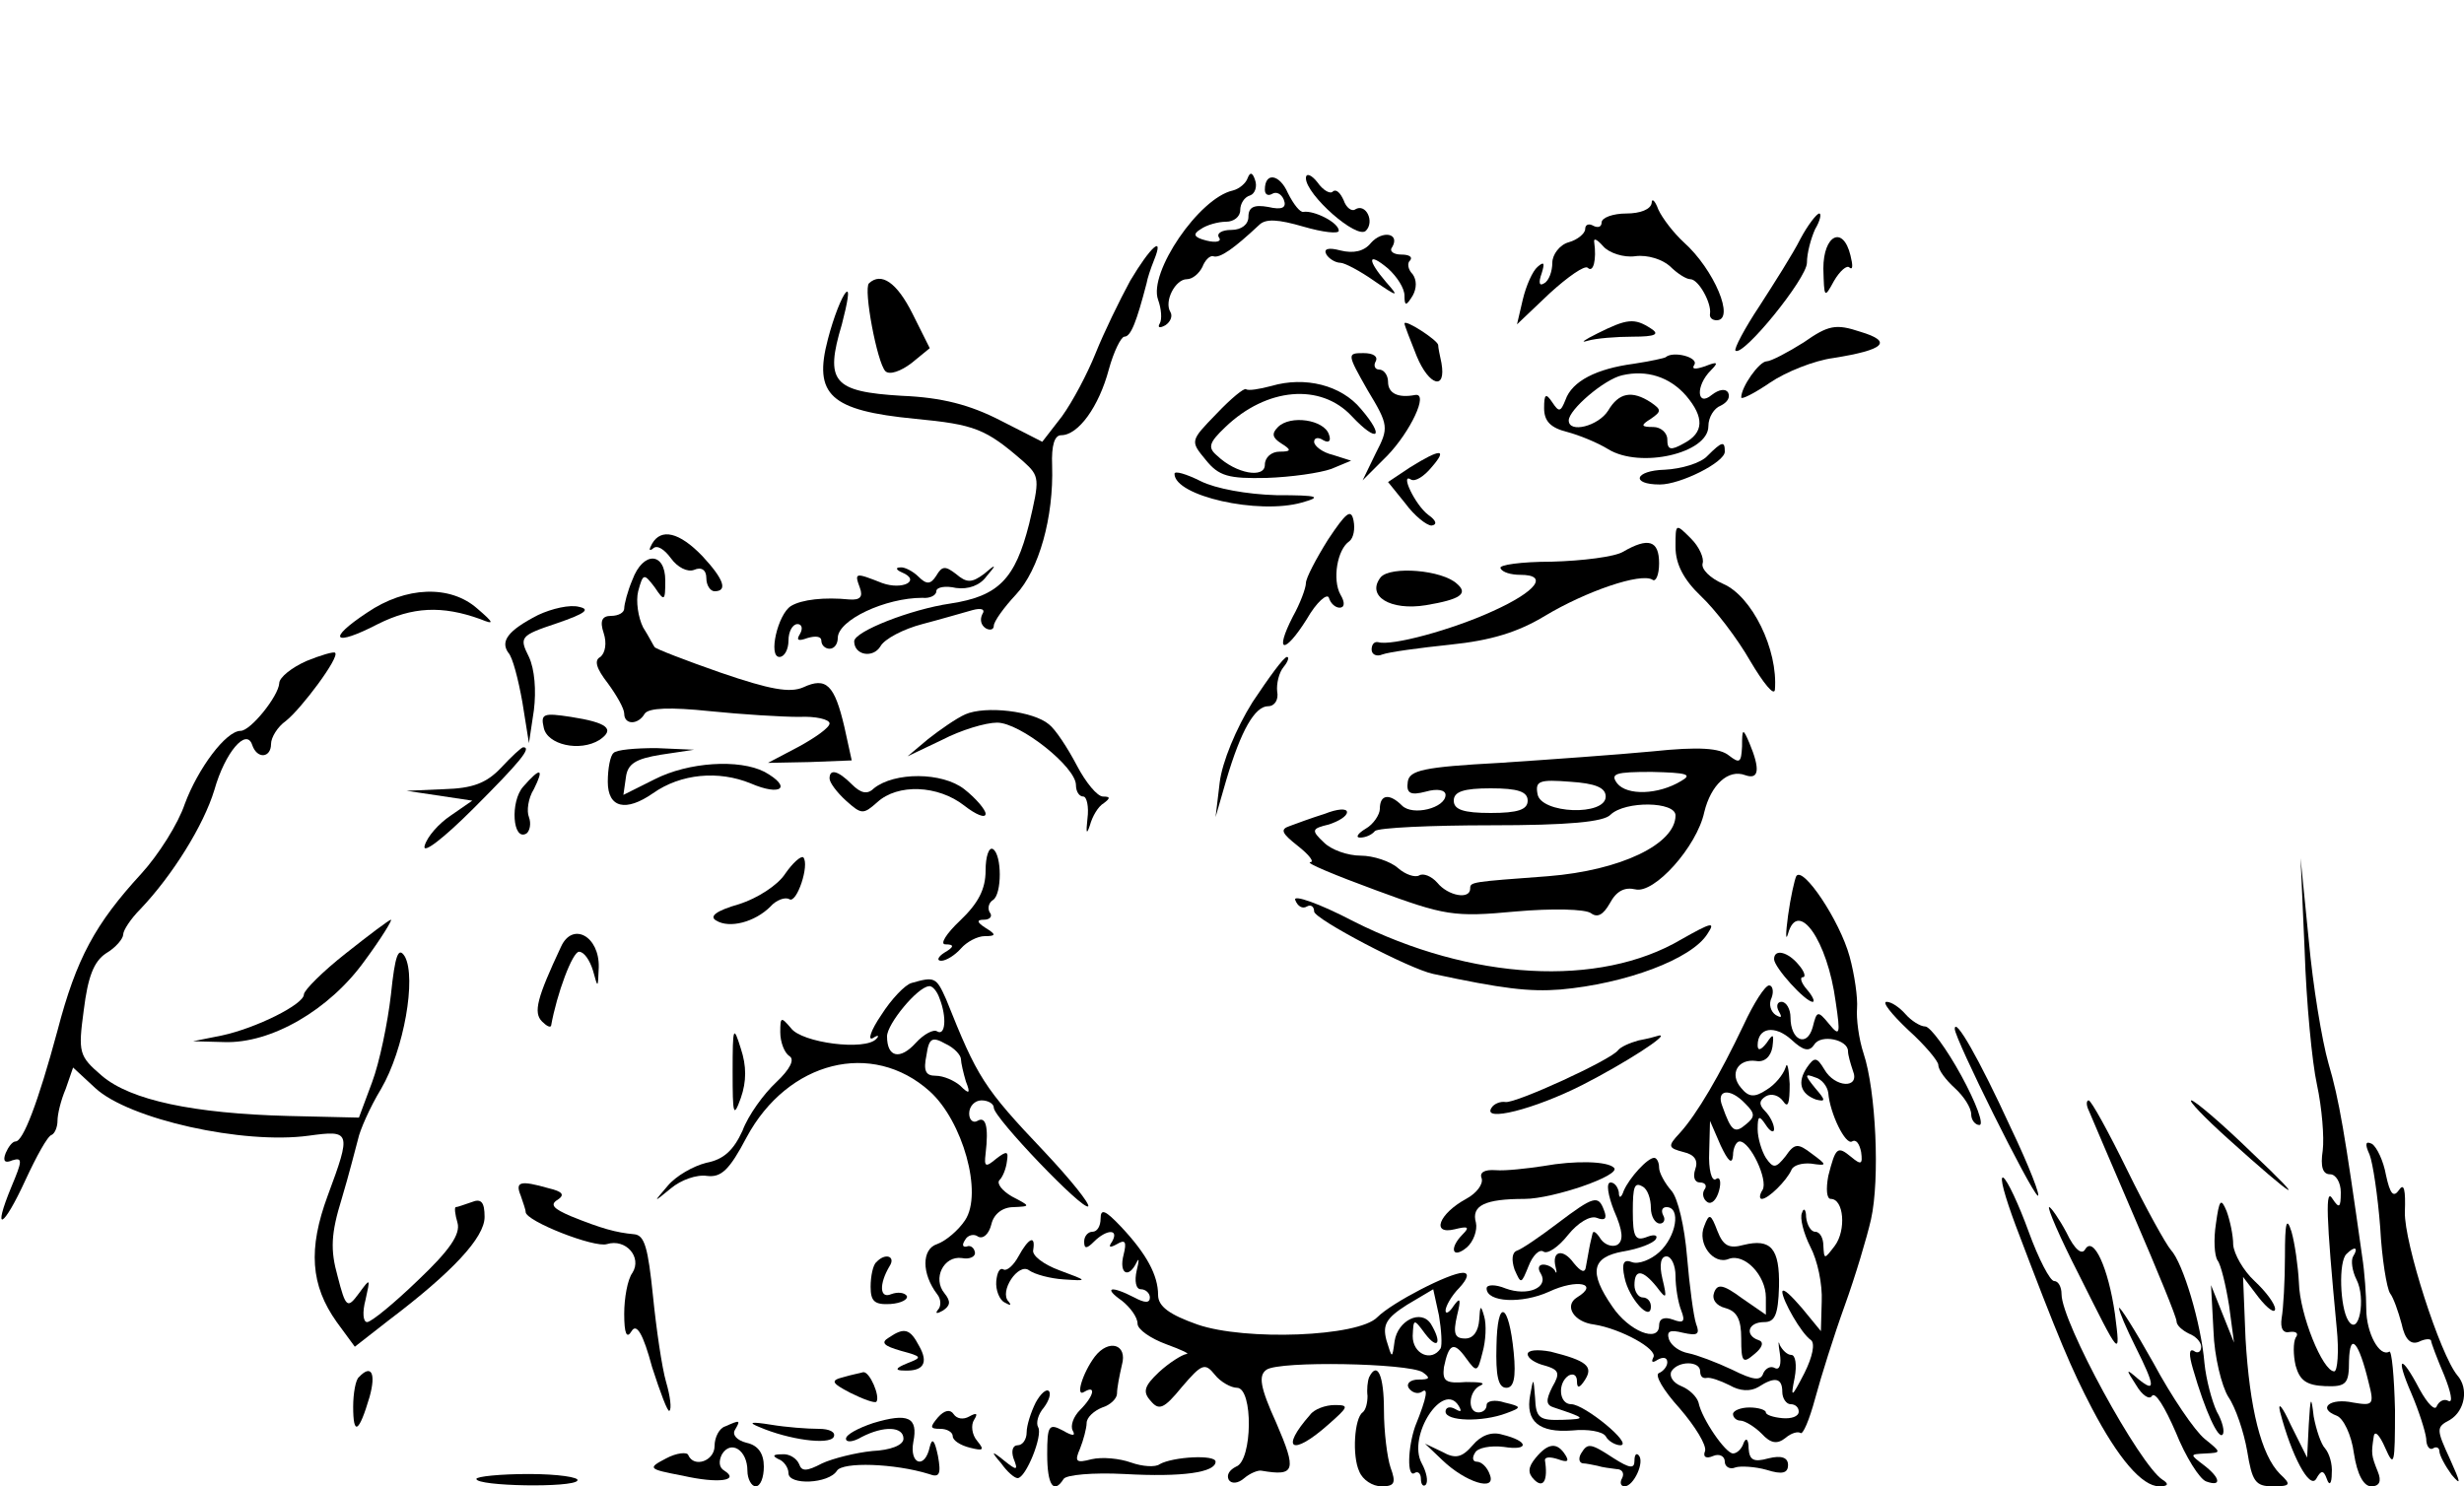 <?xml version="1.0" standalone="no"?>
<!DOCTYPE svg PUBLIC "-//W3C//DTD SVG 20010904//EN"
 "http://www.w3.org/TR/2001/REC-SVG-20010904/DTD/svg10.dtd">
<svg version="1.0" xmlns="http://www.w3.org/2000/svg"
 width="300pt" height="181pt" viewBox="0 0 300 181"
 preserveAspectRatio="xMidYMid meet">
<g transform="translate(0,181) scale(0.1,-0.1)"
fill="#000000" stroke="none">
<path d="M1519 1593 c-2 -6 -10 -13 -18 -15 -41 -9 -103 -100 -91 -133 4 -11
5 -24 2 -29 -3 -5 0 -6 7 -2 6 4 9 11 6 16 -8 13 6 40 20 40 7 0 15 7 19 15 3
8 9 14 13 13 8 -3 25 9 56 38 8 8 23 7 54 -2 24 -7 43 -9 43 -5 0 10 -30 25
-43 23 -4 -1 -12 9 -19 23 -10 23 -28 26 -28 4 0 -6 4 -8 9 -5 5 3 11 0 14 -7
4 -10 -2 -13 -19 -9 -17 3 -24 0 -24 -12 0 -9 -8 -16 -21 -16 -11 0 -18 -4
-15 -9 4 -5 -3 -7 -15 -4 -16 4 -17 8 -7 14 7 5 21 9 31 9 9 0 17 6 17 14 0 8
5 16 12 18 6 2 9 11 6 19 -3 9 -6 10 -9 2z"/>
<path d="M1590 1593 c0 -20 62 -75 73 -64 11 11 0 34 -13 26 -4 -3 -11 2 -14
11 -4 9 -9 14 -13 11 -3 -4 -12 1 -19 11 -7 9 -14 12 -14 5z"/>
<path d="M2011 1563 c-1 -8 -14 -13 -31 -13 -16 0 -30 -5 -30 -11 0 -5 -4 -7
-10 -4 -5 3 -10 2 -10 -4 0 -5 -9 -13 -20 -16 -11 -3 -20 -15 -20 -25 0 -10
-4 -22 -10 -25 -6 -4 -7 1 -3 12 4 13 3 15 -5 8 -6 -5 -14 -23 -18 -40 l-7
-30 40 38 c22 20 42 34 46 31 7 -7 11 10 8 31 -1 6 4 3 11 -5 7 -8 25 -14 39
-12 15 2 33 -4 42 -12 9 -9 20 -16 25 -16 10 0 26 -29 24 -42 -1 -5 3 -8 8 -8
23 0 -3 62 -40 95 -12 11 -26 29 -31 40 -4 11 -8 14 -8 8z"/>
<path d="M2192 1519 c-9 -18 -32 -54 -50 -82 -18 -27 -31 -52 -29 -54 9 -8 87
88 87 107 0 12 5 30 10 41 6 10 8 19 5 19 -3 0 -14 -14 -23 -31z"/>
<path d="M1669 1514 c-8 -10 -21 -13 -37 -9 -15 4 -21 2 -17 -5 3 -5 11 -10
17 -10 5 0 24 -10 41 -22 29 -20 31 -20 15 -2 -24 28 -23 38 2 17 11 -10 20
-24 20 -33 0 -13 2 -13 10 0 5 9 5 19 0 26 -6 6 -7 14 -3 17 3 4 -1 7 -11 7
-9 0 -15 4 -11 9 10 17 -12 21 -26 5z"/>
<path d="M2220 1483 c1 -36 1 -37 13 -15 7 12 16 20 19 16 4 -3 4 3 1 15 -9
37 -33 25 -33 -16z"/>
<path d="M1376 1468 c-13 -24 -32 -63 -42 -88 -10 -25 -28 -59 -41 -77 l-24
-31 -51 26 c-37 19 -71 28 -120 30 -84 5 -94 17 -73 87 7 27 10 44 5 39 -5 -5
-15 -30 -22 -57 -18 -68 3 -87 106 -97 73 -7 86 -12 132 -52 20 -18 20 -21 7
-76 -17 -67 -37 -88 -96 -97 -48 -7 -117 -34 -117 -46 0 -17 23 -21 32 -6 5 9
28 21 51 27 23 6 50 14 61 17 11 3 16 1 12 -5 -3 -6 -2 -13 4 -17 5 -3 10 -2
10 3 0 5 12 22 27 38 28 30 46 94 44 157 -1 25 3 37 11 37 21 0 46 35 58 80 6
22 15 40 19 40 8 0 15 19 27 65 1 6 5 18 9 28 13 32 -4 17 -29 -25z"/>
<path d="M1058 1465 c-7 -7 10 -97 20 -107 5 -5 19 0 32 10 l22 18 -21 42
c-19 38 -38 51 -53 37z"/>
<path d="M1710 1416 c0 -2 7 -20 15 -40 15 -36 36 -42 30 -8 -2 9 -4 19 -4 22
-1 6 -41 32 -41 26z"/>
<path d="M1945 1404 c-16 -8 -22 -12 -12 -9 10 3 35 5 55 5 28 0 33 3 22 10
-20 13 -29 12 -65 -6z"/>
<path d="M2196 1393 c-19 -12 -40 -23 -45 -23 -9 0 -31 -31 -31 -44 0 -3 16 5
35 18 19 13 54 27 77 30 63 10 73 20 33 32 -30 10 -39 8 -69 -13z"/>
<path d="M1665 1335 c26 -43 26 -46 10 -77 l-16 -33 30 30 c28 29 51 77 34 74
-21 -4 -33 2 -33 16 0 8 -5 15 -11 15 -5 0 -7 5 -4 10 3 6 -3 10 -15 10 -20 0
-20 -1 5 -45z"/>
<path d="M2028 1375 c-1 -1 -19 -5 -39 -8 -45 -6 -75 -21 -83 -44 -6 -15 -8
-15 -16 -3 -8 12 -10 10 -10 -7 0 -16 8 -24 28 -29 15 -4 37 -13 50 -21 39
-24 122 -5 122 28 0 11 7 22 15 25 8 4 12 10 9 16 -3 5 -11 4 -20 -3 -18 -15
-20 11 -1 30 10 10 8 11 -7 5 -12 -4 -17 -4 -13 2 5 9 -26 17 -35 9z m25 -47
c22 -26 22 -45 -3 -58 -16 -9 -20 -8 -20 5 0 8 -8 15 -17 15 -15 0 -16 2 -3
10 13 9 13 11 0 20 -23 15 -39 12 -52 -10 -12 -19 -48 -28 -48 -12 0 13 43 50
65 55 30 7 58 -2 78 -25z"/>
<path d="M1548 1340 c-15 -4 -28 -6 -31 -4 -2 2 -18 -11 -36 -30 -32 -33 -32
-33 -13 -56 16 -20 28 -23 74 -22 30 1 65 6 79 11 l24 10 -22 7 c-13 3 -23 11
-23 16 0 5 5 6 11 2 7 -4 10 -1 7 7 -6 18 -47 24 -62 9 -8 -8 -7 -13 4 -20 13
-8 12 -10 -2 -10 -10 0 -18 -7 -18 -16 0 -17 -35 -11 -58 11 -12 10 -10 16 10
35 50 48 116 54 154 13 31 -33 41 -26 11 9 -24 29 -68 40 -109 28z"/>
<path d="M2079 1255 c-8 -9 -32 -16 -52 -17 -37 -1 -42 -18 -6 -18 25 0 79 27
79 40 0 13 -3 13 -21 -5z"/>
<path d="M1717 1241 l-27 -18 21 -26 c11 -15 26 -27 32 -27 7 1 6 6 -4 13 -16
12 -35 52 -21 43 5 -3 16 4 25 15 20 23 11 23 -26 0z"/>
<path d="M1430 1233 c0 -27 102 -50 155 -35 25 7 21 9 -31 9 -36 1 -74 8 -92
17 -18 9 -32 13 -32 9z"/>
<path d="M1617 1153 c-15 -24 -27 -47 -27 -53 0 -6 -7 -25 -16 -41 -23 -45
-10 -46 17 -3 12 21 25 32 27 26 2 -7 8 -12 13 -12 6 0 7 6 1 16 -10 18 -4 55
11 65 5 4 7 15 5 25 -3 15 -9 10 -31 -23z"/>
<path d="M2040 1144 c0 -21 10 -40 31 -60 17 -16 44 -51 60 -79 16 -27 29 -43
30 -35 4 49 -28 114 -63 129 -16 7 -27 18 -25 25 2 6 -4 20 -14 30 -19 19 -19
19 -19 -10z"/>
<path d="M794 1148 c-4 -7 -4 -10 1 -6 5 5 14 -1 22 -12 8 -11 20 -17 28 -14
9 4 15 0 15 -10 0 -9 5 -16 10 -16 16 0 12 14 -15 43 -28 29 -50 34 -61 15z"/>
<path d="M1976 1138 c-10 -6 -49 -11 -87 -12 -37 0 -65 -4 -62 -8 2 -5 13 -8
24 -8 35 0 20 -20 -33 -44 -50 -23 -124 -43 -140 -38 -5 1 -8 -3 -8 -9 0 -6 6
-9 13 -6 8 3 45 8 83 12 49 5 82 15 115 35 50 30 117 53 131 44 4 -3 8 6 8 20
0 28 -13 32 -44 14z"/>
<path d="M770 1104 c-6 -14 -10 -30 -10 -35 0 -5 -7 -9 -16 -9 -11 0 -14 -6
-9 -21 4 -12 2 -24 -4 -29 -8 -4 -5 -14 9 -32 11 -15 20 -31 20 -37 0 -14 17
-14 25 0 5 7 31 8 79 3 39 -4 88 -7 109 -7 20 1 37 -3 37 -8 0 -5 -17 -17 -37
-28 l-38 -20 51 1 51 2 -9 41 c-12 51 -22 61 -50 48 -16 -7 -40 -3 -101 18
-43 15 -79 29 -80 31 -1 1 -7 13 -14 24 -6 12 -9 32 -6 44 6 22 7 22 20 5 12
-18 13 -17 13 8 0 35 -27 36 -40 1z"/>
<path d="M1098 1113 c24 -10 1 -22 -24 -13 -33 13 -34 13 -27 -6 4 -11 0 -15
-13 -14 -30 3 -58 0 -71 -8 -16 -10 -28 -62 -14 -62 6 0 11 9 11 20 0 11 5 20
11 20 5 0 7 -5 3 -12 -5 -8 -2 -9 9 -5 10 3 17 2 17 -3 0 -6 5 -10 10 -10 6 0
10 6 10 13 0 22 58 49 103 49 9 -1 17 3 17 8 0 5 11 7 24 4 15 -2 29 3 37 14
13 15 12 16 -3 3 -15 -11 -21 -11 -34 0 -13 10 -17 10 -24 -2 -7 -11 -12 -11
-22 -1 -6 6 -17 12 -22 11 -6 0 -5 -3 2 -6z"/>
<path d="M1681 1107 c-18 -23 12 -41 55 -34 42 7 52 14 38 26 -18 17 -81 22
-93 8z"/>
<path d="M447 1064 c-50 -33 -41 -42 13 -14 42 21 78 23 125 6 17 -7 17 -5 -4
13 -33 29 -87 27 -134 -5z"/>
<path d="M655 1061 c-37 -19 -46 -32 -36 -46 5 -5 12 -32 17 -60 l8 -50 6 40
c3 24 1 50 -6 65 -12 24 -11 26 34 41 35 12 41 17 27 20 -11 3 -33 -2 -50 -10z"/>
<path d="M373 1005 c-18 -8 -33 -20 -33 -27 -1 -16 -35 -58 -47 -58 -18 0 -52
-46 -68 -89 -8 -24 -32 -62 -53 -85 -56 -61 -79 -103 -102 -191 -24 -89 -42
-135 -51 -135 -4 0 -9 -7 -12 -14 -4 -10 -1 -13 8 -9 13 4 12 -1 -1 -32 -24
-58 -10 -51 17 8 13 28 27 54 32 55 4 2 7 10 7 17 0 8 4 25 10 39 l9 26 27
-25 c41 -38 180 -69 260 -58 51 7 52 5 23 -73 -24 -65 -21 -109 11 -154 l22
-30 41 32 c78 59 117 101 117 126 0 18 -4 23 -16 18 -9 -3 -17 -6 -19 -6 -2 0
-1 -9 2 -19 4 -14 -10 -34 -48 -70 -29 -28 -57 -51 -62 -51 -5 0 -6 12 -2 27
6 27 6 27 -8 8 -14 -19 -16 -18 -26 21 -9 32 -8 52 5 94 9 30 17 62 20 73 2
10 14 38 28 61 28 48 43 135 29 161 -8 13 -12 2 -17 -46 -4 -35 -14 -83 -23
-107 l-16 -43 -86 2 c-115 3 -192 19 -227 49 -28 24 -29 28 -22 80 5 40 12 59
27 69 12 7 21 18 21 23 0 5 9 19 21 31 39 41 77 102 90 145 13 46 39 76 46 55
6 -18 23 -16 23 1 0 8 8 21 18 28 19 15 66 78 60 83 -1 2 -18 -3 -35 -10z"/>
<path d="M1525 955 c-20 -32 -37 -73 -40 -98 l-5 -42 13 45 c18 61 35 90 51
90 8 0 13 8 11 18 -1 9 2 23 8 30 5 6 7 12 4 12 -4 0 -22 -25 -42 -55z"/>
<path d="M1175 940 c-11 -5 -31 -19 -45 -30 l-25 -21 42 20 c23 12 53 21 67
21 28 0 96 -54 96 -76 0 -8 4 -14 9 -14 4 0 7 -12 5 -27 -2 -18 -1 -20 3 -8 3
11 10 23 17 27 8 6 8 8 -1 8 -7 0 -21 17 -32 38 -11 21 -26 44 -34 50 -19 16
-77 23 -102 12z"/>
<path d="M662 924 c4 -21 44 -30 68 -15 19 13 10 21 -35 28 -33 5 -37 4 -33
-13z"/>
<path d="M2121 901 c-1 -20 -3 -21 -16 -11 -11 9 -36 11 -93 5 -42 -4 -126
-10 -186 -14 -93 -5 -110 -9 -112 -23 -2 -14 3 -17 22 -12 14 4 24 2 24 -4 0
-16 -40 -26 -53 -13 -15 15 -27 14 -27 -4 0 -7 -8 -19 -17 -24 -10 -6 -13 -11
-7 -11 6 0 14 3 18 8 4 4 68 7 141 7 94 0 138 4 146 13 18 17 79 16 79 -1 0
-35 -67 -67 -155 -74 -94 -7 -95 -7 -95 -15 0 -14 -27 -9 -40 7 -7 8 -17 12
-22 9 -5 -3 -17 1 -26 9 -9 8 -30 15 -45 15 -16 0 -36 7 -45 16 -16 15 -15 17
6 22 12 4 22 10 22 15 0 5 -12 4 -27 -2 -16 -5 -35 -12 -43 -15 -12 -4 -9 -9
10 -24 14 -11 21 -20 15 -20 -5 -1 31 -16 80 -34 84 -31 95 -33 170 -26 45 4
85 3 92 -2 8 -6 15 -2 23 12 8 15 18 20 31 17 23 -6 75 52 84 94 8 33 29 53
50 45 17 -6 18 8 5 39 -8 19 -9 18 -9 -4z m-74 -42 c-28 -17 -66 -18 -78 -3
-9 12 -2 14 42 14 43 -1 50 -3 36 -11z m-92 -19 c0 -24 -79 -21 -83 3 -3 16 2
18 40 15 30 -2 43 -7 43 -18z m-95 -5 c0 -11 -12 -15 -45 -15 -33 0 -45 4 -45
15 0 11 12 15 45 15 33 0 45 -4 45 -15z"/>
<path d="M610 875 c-18 -19 -35 -25 -69 -26 l-46 -2 40 -6 40 -6 -26 -18 c-15
-10 -29 -26 -32 -37 -3 -11 23 9 59 45 57 57 72 75 61 75 -2 0 -14 -11 -27
-25z"/>
<path d="M747 893 c-4 -3 -7 -19 -7 -35 0 -32 22 -37 55 -14 34 24 80 28 119
12 37 -16 51 -5 17 14 -31 16 -93 12 -134 -9 l-38 -19 3 21 c2 17 12 23 43 28
l40 6 -46 2 c-25 0 -49 -2 -52 -6z"/>
<path d="M637 852 c-16 -18 -13 -67 4 -57 4 3 6 12 3 20 -3 7 -1 23 6 34 13
26 8 27 -13 3z"/>
<path d="M1010 862 c0 -5 9 -17 20 -27 19 -17 21 -17 38 -2 25 23 74 21 106
-4 14 -11 26 -16 26 -10 0 5 -12 19 -26 30 -27 21 -85 21 -110 1 -8 -8 -16 -6
-27 5 -17 17 -27 19 -27 7z"/>
<path d="M1200 750 c0 -23 -9 -40 -31 -61 -17 -16 -25 -29 -18 -29 11 0 11 -3
-1 -10 -8 -5 -10 -10 -4 -10 6 0 17 7 24 15 7 8 20 15 29 15 14 0 14 2 1 10
-11 7 -11 10 -2 10 7 0 11 4 7 9 -3 5 -1 12 4 15 11 7 11 55 0 62 -5 3 -9 -9
-9 -26z"/>
<path d="M956 746 c-9 -14 -34 -30 -56 -37 -28 -8 -37 -15 -28 -20 16 -10 47
-2 66 17 7 8 18 12 23 9 9 -6 25 42 17 51 -3 2 -13 -7 -22 -20z"/>
<path d="M2806 652 c2 -62 9 -136 15 -163 6 -28 9 -64 7 -80 -3 -20 0 -29 9
-29 7 0 13 -10 13 -22 0 -19 -2 -20 -10 -8 -9 15 -8 -20 5 -157 3 -29 1 -53
-3 -53 -14 0 -42 69 -43 108 -1 20 -5 48 -9 62 -6 19 -8 12 -8 -30 0 -30 -2
-64 -4 -75 -2 -13 2 -19 10 -17 8 1 11 -2 7 -7 -3 -6 -3 -21 0 -34 5 -18 13
-24 36 -25 26 -1 29 3 29 31 1 36 12 23 24 -27 7 -27 5 -28 -19 -24 -28 6 -44
-7 -20 -16 8 -3 18 -23 21 -46 4 -26 12 -40 21 -40 10 0 13 6 8 18 -8 20 -8
22 -5 42 1 9 7 3 14 -13 11 -25 12 -21 12 46 -1 41 -4 73 -7 71 -12 -7 -28 23
-28 52 0 16 -2 45 -5 64 -21 149 -28 191 -41 235 -8 28 -19 95 -24 150 l-10
100 5 -113z m59 -372 c-3 -5 -1 -18 4 -28 12 -23 3 -71 -10 -50 -10 16 -12 72
-2 81 10 10 15 8 8 -3z"/>
<path d="M2187 743 c-2 -4 -7 -26 -10 -48 -3 -22 -3 -32 0 -22 12 43 48 -8 58
-83 6 -40 5 -43 -8 -27 -14 17 -15 16 -20 -4 -7 -25 -27 -16 -27 12 0 10 -5
19 -11 19 -5 0 -7 -5 -3 -12 4 -7 3 -8 -4 -4 -6 4 -9 13 -5 21 3 8 1 15 -3 15
-5 0 -19 -22 -31 -48 -29 -61 -57 -109 -78 -132 -15 -16 -14 -18 5 -23 13 -3
18 -10 14 -21 -3 -9 -1 -16 6 -16 6 0 9 -4 5 -9 -3 -5 -1 -12 4 -15 5 -3 11 3
14 14 3 11 1 18 -4 14 -5 -3 -9 12 -8 33 l1 38 13 -30 c9 -19 14 -24 15 -12 0
9 4 17 8 17 13 0 35 -47 28 -59 -4 -6 -4 -11 -1 -11 8 0 30 22 36 35 2 6 13 9
24 8 20 -3 20 -2 1 12 -17 13 -21 13 -32 -3 -12 -15 -15 -15 -24 -2 -5 8 -10
24 -10 35 0 17 2 17 10 5 5 -8 10 -10 10 -5 0 6 -5 16 -11 22 -8 8 -7 13 1 18
7 4 16 1 21 -6 6 -9 8 -3 8 21 -1 19 -3 28 -5 20 -3 -9 -13 -21 -23 -27 -15
-10 -22 -9 -31 2 -15 17 -4 36 18 33 10 -2 18 5 20 17 2 16 1 17 -7 5 -7 -9
-11 -10 -11 -3 0 22 21 25 41 7 15 -14 22 -15 28 -6 8 13 41 6 41 -8 0 -5 3
-15 6 -24 9 -22 -22 -21 -35 2 -9 15 -12 15 -21 2 -12 -18 -8 -32 11 -39 12
-3 12 -1 -1 14 -13 16 -13 18 0 13 8 -2 15 -11 16 -19 2 -25 21 -64 29 -59 5
3 9 -3 11 -13 2 -15 0 -16 -12 -6 -17 14 -19 12 -28 -23 -3 -16 -2 -28 3 -28
16 0 19 -38 5 -57 -13 -17 -13 -17 -14 0 0 9 -4 17 -10 17 -5 0 -10 8 -11 18
0 9 -3 12 -5 5 -3 -6 2 -25 10 -41 9 -17 15 -46 14 -67 l-1 -36 -23 28 c-13
15 -23 25 -24 20 0 -10 23 -51 35 -59 5 -4 2 -20 -8 -40 -16 -31 -17 -31 -12
-6 3 16 1 28 -4 28 -5 0 -11 6 -14 12 -2 7 -2 2 0 -10 2 -13 0 -21 -6 -18 -5
3 -11 0 -14 -6 -3 -10 -12 -9 -38 4 -19 9 -43 18 -53 20 -11 2 -21 9 -24 17
-3 10 1 12 17 8 18 -4 21 -2 16 11 -3 9 -8 46 -11 82 -3 36 -11 71 -19 80 -8
9 -15 22 -15 28 0 7 -3 12 -6 12 -8 0 -30 -24 -37 -40 -3 -9 -6 -10 -6 -2 -1
6 -5 12 -10 12 -6 0 -3 -16 4 -34 11 -25 12 -37 4 -42 -6 -3 -15 0 -20 7 -5 8
-9 11 -10 7 -1 -5 -3 -12 -4 -18 -1 -5 -3 -16 -4 -22 -1 -9 -6 -7 -15 4 -13
18 -27 15 -22 -5 2 -7 1 -9 -1 -4 -3 4 -9 7 -14 7 -6 0 -7 -5 -3 -11 10 -17
-16 -28 -43 -18 -12 5 -23 5 -23 0 0 -17 43 -19 76 -4 34 16 62 10 34 -7 -16
-10 -4 -30 21 -33 32 -5 78 -30 72 -40 -3 -6 -1 -7 5 -3 7 4 12 3 12 -3 0 -5
-5 -11 -10 -13 -6 -2 5 -21 25 -43 19 -22 33 -45 31 -52 -3 -7 1 -10 10 -6 7
3 14 0 14 -7 0 -6 6 -10 13 -7 6 2 24 1 38 -3 19 -6 26 -4 26 6 0 9 -8 12 -24
8 -18 -5 -23 -2 -24 12 0 11 -3 14 -6 7 -2 -7 -8 -13 -13 -13 -9 0 -38 42 -42
62 -2 7 -11 16 -21 20 -10 4 -15 12 -12 18 8 13 35 13 35 0 0 -6 3 -9 8 -8 4
1 16 -3 28 -9 12 -7 25 -8 35 -2 20 13 29 11 29 -6 0 -8 5 -15 10 -15 6 0 10
-4 10 -9 0 -6 -9 -9 -20 -8 -11 1 -20 4 -20 7 0 3 -9 6 -20 6 -11 0 -20 -4
-20 -8 0 -4 4 -8 9 -8 5 0 17 -7 26 -16 11 -12 19 -13 29 -5 7 6 15 8 18 6 3
-3 11 16 18 42 7 26 23 77 36 113 13 36 27 83 32 105 11 49 6 157 -9 202 -6
18 -9 43 -8 55 1 13 -3 41 -9 63 -12 44 -57 111 -65 98z m-62 -277 c12 -12 12
-16 1 -25 -14 -12 -18 -9 -29 22 -8 20 9 23 28 3z m-115 -127 c0 -10 5 -19 11
-19 5 0 7 5 4 10 -3 6 -1 10 4 10 18 0 12 -36 -9 -55 -10 -9 -25 -15 -33 -12
-10 4 -13 -1 -9 -19 5 -25 32 -55 32 -35 0 6 -4 11 -10 11 -5 0 -10 7 -10 15
0 20 10 19 27 -2 12 -16 13 -15 7 10 -4 17 -2 27 5 27 6 0 11 -11 11 -24 0
-13 3 -32 7 -42 5 -13 3 -16 -10 -11 -11 4 -17 1 -17 -7 0 -22 -37 -7 -57 23
-29 42 -25 60 13 67 19 3 37 10 40 15 3 5 -2 6 -10 3 -15 -6 -18 -1 -18 31 0
30 2 36 12 30 6 -3 10 -15 10 -26z"/>
<path d="M1577 714 c3 -8 9 -11 14 -8 5 3 9 0 9 -6 0 -9 116 -70 145 -76 84
-18 117 -22 155 -19 79 7 160 37 179 68 10 15 5 14 -32 -7 -100 -59 -256 -50
-399 22 -42 22 -74 33 -71 26z"/>
<path d="M421 649 c-28 -22 -51 -45 -51 -50 0 -12 -58 -41 -100 -50 l-35 -7
38 -1 c57 -2 128 39 171 99 20 27 34 50 32 50 -2 0 -26 -18 -55 -41z"/>
<path d="M683 657 c-29 -62 -34 -80 -23 -91 5 -5 10 -8 11 -5 7 39 26 90 34
90 6 0 13 -10 17 -23 6 -22 6 -22 7 4 1 38 -32 56 -46 25z"/>
<path d="M2160 642 c0 -10 38 -52 47 -52 3 0 0 7 -7 15 -7 8 -9 15 -5 15 4 0
2 7 -5 15 -13 16 -30 20 -30 7z"/>
<path d="M1110 613 c-8 -2 -25 -20 -37 -39 -13 -19 -17 -32 -10 -28 6 4 8 3 4
-1 -13 -15 -91 -5 -104 13 -12 14 -13 14 -13 -5 0 -12 5 -25 11 -29 7 -4 1
-16 -16 -32 -15 -14 -34 -40 -41 -59 -11 -24 -23 -35 -44 -39 -16 -4 -37 -16
-47 -28 -18 -21 -18 -21 4 -3 12 10 31 17 44 15 17 -2 27 7 48 47 50 93 153
119 223 56 40 -36 65 -124 43 -157 -8 -12 -23 -25 -34 -29 -19 -6 -19 -36 0
-61 5 -6 5 -15 1 -19 -4 -5 -1 -5 6 -1 9 6 10 11 2 21 -15 18 -1 46 21 43 10
-2 17 2 16 7 -1 6 -6 9 -10 7 -5 -1 -6 2 -2 8 3 6 11 8 16 4 6 -3 13 3 16 15
3 13 14 21 27 21 21 1 21 1 -2 13 -12 7 -19 16 -15 20 4 4 8 14 9 23 2 12 0
13 -13 3 -13 -11 -15 -10 -13 6 4 34 0 46 -10 40 -5 -3 -10 1 -10 9 0 9 7 16
15 16 8 0 15 -4 15 -9 0 -12 109 -126 115 -120 2 3 -21 32 -53 66 -75 79 -82
91 -120 186 -12 27 -14 28 -42 20z m34 -19 c9 -23 7 -46 -3 -40 -4 3 -16 -3
-26 -14 -19 -21 -35 -18 -35 8 0 15 37 60 51 61 4 1 10 -6 13 -15z m26 -74 c0
-4 3 -17 6 -27 6 -15 4 -16 -7 -5 -7 6 -20 12 -30 12 -12 0 -15 6 -11 25 3 21
7 23 23 14 11 -5 19 -14 19 -19z"/>
<path d="M2323 556 c20 -18 37 -38 37 -43 0 -6 9 -18 20 -28 11 -10 20 -24 20
-32 0 -7 5 -13 10 -13 6 0 -4 27 -22 60 -18 33 -38 60 -44 60 -6 0 -17 7 -24
15 -7 8 -17 15 -23 15 -6 0 6 -15 26 -34z"/>
<path d="M892 505 c0 -53 1 -57 10 -32 7 20 7 39 0 60 -9 29 -10 27 -10 -28z"/>
<path d="M2380 557 c0 -12 92 -197 101 -203 4 -2 -10 35 -33 83 -39 85 -68
135 -68 120z"/>
<path d="M1995 543 c-11 -3 -22 -8 -25 -12 -9 -12 -125 -65 -137 -63 -6 1 -14
-2 -17 -7 -12 -18 52 -2 111 28 51 26 107 62 93 60 -3 -1 -14 -4 -25 -6z"/>
<path d="M2543 458 c3 -7 28 -66 56 -131 28 -65 51 -121 51 -126 0 -5 7 -11
15 -15 8 -3 15 -10 15 -16 0 -6 -4 -9 -9 -5 -6 3 -6 -5 -1 -22 15 -52 31 -86
36 -80 3 3 0 16 -7 28 -6 13 -13 39 -15 59 -4 48 -26 122 -41 138 -6 7 -30 50
-53 97 -23 47 -44 85 -47 85 -3 0 -3 -6 0 -12z"/>
<path d="M2713 423 c82 -74 101 -85 28 -16 -36 35 -69 63 -73 63 -4 0 16 -21
45 -47z"/>
<path d="M2885 404 c4 -10 10 -50 13 -89 2 -38 8 -74 12 -80 4 -5 10 -22 14
-37 4 -19 11 -26 21 -22 8 4 15 4 15 1 0 -2 7 -21 16 -42 8 -20 11 -34 5 -31
-5 3 -11 0 -14 -6 -2 -7 -11 2 -21 20 -23 44 -30 41 -10 -5 9 -21 17 -46 18
-55 0 -9 4 -14 8 -12 4 3 8 1 8 -3 0 -5 7 -18 15 -29 12 -14 11 -10 -2 19 -17
37 -17 39 0 48 18 11 23 38 9 54 -21 25 -65 162 -64 199 1 27 -1 36 -7 27 -7
-10 -11 -5 -16 18 -3 17 -11 34 -17 38 -8 4 -9 0 -3 -13z"/>
<path d="M1879 390 c-20 -3 -46 -6 -58 -5 -14 1 -20 -3 -17 -10 2 -7 -6 -18
-19 -25 -33 -18 -43 -44 -14 -37 16 4 19 3 10 -6 -17 -17 -13 -31 5 -16 8 7
13 21 11 30 -6 21 11 29 59 29 35 0 119 29 109 38 -8 8 -47 9 -86 2z"/>
<path d="M2454 318 c53 -140 68 -175 93 -223 32 -61 61 -95 82 -95 11 0 12 3
4 8 -28 18 -123 192 -123 226 0 9 -4 16 -9 16 -5 0 -19 27 -31 60 -12 33 -26
63 -31 66 -5 2 2 -23 15 -58z"/>
<path d="M634 354 c3 -9 6 -17 6 -20 0 -11 84 -44 99 -39 23 7 43 -16 31 -35
-6 -8 -10 -31 -10 -50 0 -24 3 -31 9 -21 6 10 14 -3 25 -44 10 -31 19 -55 21
-53 3 2 1 18 -4 35 -5 17 -12 65 -16 105 -6 58 -10 74 -23 75 -22 2 -40 7 -77
22 -21 9 -26 14 -16 20 9 6 6 10 -11 14 -35 10 -41 8 -34 -9z"/>
<path d="M1896 320 c-21 -16 -43 -31 -49 -33 -6 -2 -7 -11 -3 -23 8 -18 8 -18
17 4 5 13 13 21 18 18 5 -4 19 6 30 20 12 15 27 24 35 21 10 -4 13 -1 9 9 -7
19 -12 18 -57 -16z"/>
<path d="M2698 320 c-3 -19 -2 -39 2 -45 4 -5 10 -30 14 -55 l6 -45 -14 35
-14 35 3 -56 c1 -31 10 -67 18 -80 9 -13 19 -43 23 -66 6 -37 10 -43 31 -43
22 0 23 2 9 15 -23 23 -37 80 -42 165 l-3 75 19 -25 c11 -14 20 -20 20 -14 0
6 -11 21 -25 34 -14 13 -25 33 -26 44 0 12 -4 30 -8 41 -7 17 -9 14 -13 -15z"/>
<path d="M1340 326 c0 -9 -4 -16 -10 -16 -5 0 -10 -5 -10 -12 0 -9 3 -9 12 0
15 15 31 16 22 0 -5 -7 -3 -8 6 -3 10 6 12 3 8 -13 -6 -23 6 -30 16 -9 3 6 3
2 0 -10 -3 -13 -1 -23 5 -23 6 0 11 -5 11 -10 0 -7 -6 -7 -19 0 -29 15 -38 12
-15 -4 10 -8 19 -20 19 -28 0 -7 16 -18 35 -25 19 -7 30 -12 24 -12 -5 -1 -20
-10 -33 -22 -18 -17 -20 -24 -10 -35 10 -12 16 -10 38 17 24 28 28 30 40 15 7
-9 20 -16 27 -16 20 0 19 -89 -1 -96 -8 -4 -12 -10 -9 -16 3 -5 11 -5 19 2 7
6 17 10 21 9 41 -7 43 0 18 58 -20 44 -22 58 -12 65 16 11 172 8 190 -3 10 -7
9 -9 -5 -9 -10 0 -15 -5 -12 -10 4 -6 11 -8 16 -5 8 6 7 -5 -8 -42 -9 -26 -10
-62 -1 -57 4 3 8 0 8 -7 0 -7 3 -10 6 -7 3 4 1 15 -5 26 -18 33 26 101 45 70
4 -7 3 -8 -4 -4 -7 4 -12 2 -12 -3 0 -12 45 -13 74 -2 19 7 19 8 -2 13 -12 4
-22 2 -22 -3 0 -5 -4 -9 -10 -9 -14 0 -12 27 3 33 6 3 -1 4 -18 4 -25 -2 -29
1 -27 18 6 29 12 32 27 11 13 -18 14 -17 20 7 4 14 5 34 2 44 -4 14 -5 14 -6
-4 -1 -14 -7 -23 -17 -23 -13 0 -15 6 -10 28 5 20 4 23 -4 12 -5 -8 -10 -11
-10 -6 0 5 7 18 17 28 10 11 12 18 4 18 -16 0 -86 -36 -104 -54 -23 -24 -161
-29 -219 -9 -34 12 -48 22 -48 36 0 24 -14 50 -45 83 -19 20 -25 23 -25 10z
m414 -158 c-11 -17 -34 -7 -34 15 1 21 1 22 15 3 16 -21 21 -11 7 12 -12 18
-40 4 -44 -21 -3 -22 -3 -22 -10 1 -5 19 0 27 25 43 l32 19 7 -32 c3 -18 4
-36 2 -40z"/>
<path d="M2531 258 c51 -102 51 -103 44 -48 -8 56 -26 95 -36 79 -4 -8 -13 -1
-23 20 -9 17 -19 31 -21 31 -3 0 13 -37 36 -82z"/>
<path d="M2075 317 c-9 -21 11 -48 30 -40 19 7 45 -20 45 -47 l0 -21 -29 20
c-23 17 -30 18 -34 7 -3 -8 2 -16 14 -19 14 -4 19 -14 19 -37 0 -29 2 -31 16
-19 10 8 12 15 5 17 -17 6 -13 22 7 22 13 0 17 9 18 43 1 47 -10 59 -43 51
-18 -5 -25 -1 -32 17 -8 21 -10 22 -16 6z"/>
<path d="M1240 280 c-6 -11 -14 -18 -18 -16 -5 3 -8 -4 -9 -14 -1 -11 4 -23
10 -26 7 -4 9 -4 5 1 -12 12 12 48 25 38 7 -5 26 -10 42 -11 30 -2 30 -2 -5
11 -19 7 -34 18 -32 25 3 19 -6 14 -18 -8z"/>
<path d="M1067 273 c-4 -3 -7 -17 -7 -30 0 -18 5 -22 24 -21 14 1 22 6 20 10
-3 4 -11 5 -19 2 -14 -6 -15 12 -2 34 8 12 -5 17 -16 5z"/>
<path d="M1822 171 c-1 -36 2 -51 12 -51 9 0 12 12 9 43 -6 61 -20 67 -21 8z"/>
<path d="M2580 217 c0 -4 9 -25 20 -47 24 -48 25 -57 3 -39 -15 13 -15 12 -2
-8 7 -12 16 -18 19 -13 4 6 16 -14 29 -44 12 -30 29 -57 37 -60 19 -7 18 4 -3
20 -17 13 -17 13 2 14 20 1 20 1 -1 18 -12 10 -40 51 -62 92 -23 41 -42 71
-42 67z"/>
<path d="M1082 181 c-10 -6 -6 -10 15 -16 26 -7 26 -8 8 -15 -15 -6 -16 -9 -4
-9 23 -1 30 9 18 30 -11 21 -18 23 -37 10z"/>
<path d="M1333 158 c-15 -20 -24 -50 -13 -43 15 9 12 -5 -5 -22 -8 -8 -12 -19
-9 -25 4 -7 0 -7 -12 0 -17 9 -19 6 -19 -29 0 -38 8 -49 20 -30 3 5 36 8 74 6
71 -4 111 2 111 15 0 9 -52 6 -68 -3 -5 -4 -21 -3 -35 2 -14 5 -35 7 -48 4
-19 -5 -21 -3 -14 13 4 10 8 25 8 31 0 7 9 15 19 19 10 3 18 11 18 17 0 7 3
22 6 35 7 25 -16 32 -33 10z"/>
<path d="M1860 161 c0 -5 9 -11 21 -14 17 -5 19 -9 9 -26 -8 -16 -8 -22 2 -25
39 -13 40 -14 11 -15 -29 -1 -33 2 -34 27 -2 25 -2 25 -6 3 -6 -32 11 -46 51
-43 19 2 37 -1 41 -7 3 -6 12 -11 18 -11 16 1 -44 50 -60 50 -15 0 -17 26 -3
35 6 3 10 0 10 -7 0 -9 3 -9 10 2 10 16 2 23 -42 34 -16 3 -28 2 -28 -3z"/>
<path d="M437 133 c-4 -3 -7 -20 -7 -36 0 -36 7 -32 20 12 8 29 2 40 -13 24z"/>
<path d="M1027 133 c-16 -4 -15 -7 8 -19 16 -8 30 -13 32 -11 5 6 -8 37 -16
36 -3 -1 -14 -3 -24 -6z"/>
<path d="M1667 133 c-2 -5 -3 -15 -2 -23 0 -8 -2 -17 -6 -20 -10 -7 -13 -53
-4 -72 4 -10 16 -18 27 -18 16 0 18 4 11 23 -4 12 -8 43 -8 70 0 42 -8 60 -18
40z"/>
<path d="M1261 102 c-6 -12 -11 -28 -11 -36 0 -9 -5 -16 -11 -16 -6 0 -8 -7
-5 -16 6 -15 4 -15 -11 -3 -16 13 -17 12 -4 -3 7 -10 16 -18 20 -18 10 0 31
52 25 62 -3 5 0 16 7 24 6 8 9 17 6 20 -3 3 -10 -3 -16 -14z"/>
<path d="M2776 91 c14 -54 36 -95 44 -82 6 11 9 11 13 0 3 -9 6 -6 6 7 1 11
-3 24 -8 30 -5 5 -11 23 -14 39 -3 26 -4 25 -6 -10 l-2 -40 -20 40 c-10 22
-16 29 -13 16z"/>
<path d="M1142 84 c-10 -12 -10 -14 3 -14 8 0 15 -4 15 -9 0 -5 9 -11 21 -14
16 -4 18 -3 9 8 -7 8 -8 20 -4 26 5 8 3 9 -6 4 -7 -4 -15 -3 -19 3 -4 6 -11 5
-19 -4z"/>
<path d="M1595 87 c-37 -42 -22 -51 22 -12 25 22 26 24 8 24 -11 0 -25 -5 -30
-12z"/>
<path d="M1063 77 c-18 -6 -33 -14 -33 -19 0 -5 9 -4 19 2 27 14 51 13 51 -2
0 -8 -16 -14 -38 -15 -20 -2 -48 -9 -61 -15 -19 -10 -25 -10 -28 -1 -3 7 -12
13 -21 12 -11 0 -12 -2 -4 -6 6 -2 12 -10 12 -17 0 -15 49 -13 59 3 7 11 70 9
112 -4 13 -5 15 0 11 22 -4 19 -7 23 -10 11 -6 -28 -25 -21 -20 6 6 30 -6 36
-49 23z"/>
<path d="M883 73 c-7 -2 -13 -13 -13 -24 0 -18 -25 -27 -32 -11 -1 4 -14 3
-27 -4 -23 -12 -22 -13 20 -21 44 -10 70 -6 51 6 -7 4 -7 12 -3 20 11 18 31 5
31 -20 0 -10 5 -19 10 -19 6 0 10 11 10 24 0 16 -7 26 -21 29 -12 3 -18 10
-14 16 7 12 6 12 -12 4z"/>
<path d="M925 72 c35 -15 84 -22 90 -12 3 6 -5 10 -18 10 -14 0 -40 2 -58 5
-25 4 -29 3 -14 -3z"/>
<path d="M1793 50 c-13 -15 -21 -17 -37 -8 l-21 10 21 -20 c28 -27 66 -39 58
-18 -3 9 -10 16 -16 16 -5 0 -6 5 -2 11 3 6 19 9 35 7 31 -5 31 7 -2 15 -13 4
-26 -1 -36 -13z"/>
<path d="M1870 35 c-10 -12 -10 -19 -2 -27 11 -11 17 -1 13 24 0 4 7 4 16 1
11 -4 14 -3 9 5 -10 16 -21 15 -36 -3z"/>
<path d="M1925 40 c-3 -5 -3 -11 2 -12 4 0 13 -2 18 -3 6 -2 16 -3 23 -4 7 0
10 -5 7 -11 -3 -5 -2 -10 3 -10 11 0 25 30 17 38 -3 3 -5 0 -5 -7 0 -10 -6 -9
-25 3 -29 19 -32 19 -40 6z"/>
<path d="M580 9 c0 -9 118 -11 123 -2 3 4 -24 8 -59 8 -35 0 -64 -3 -64 -6z"/>
</g>
</svg>
